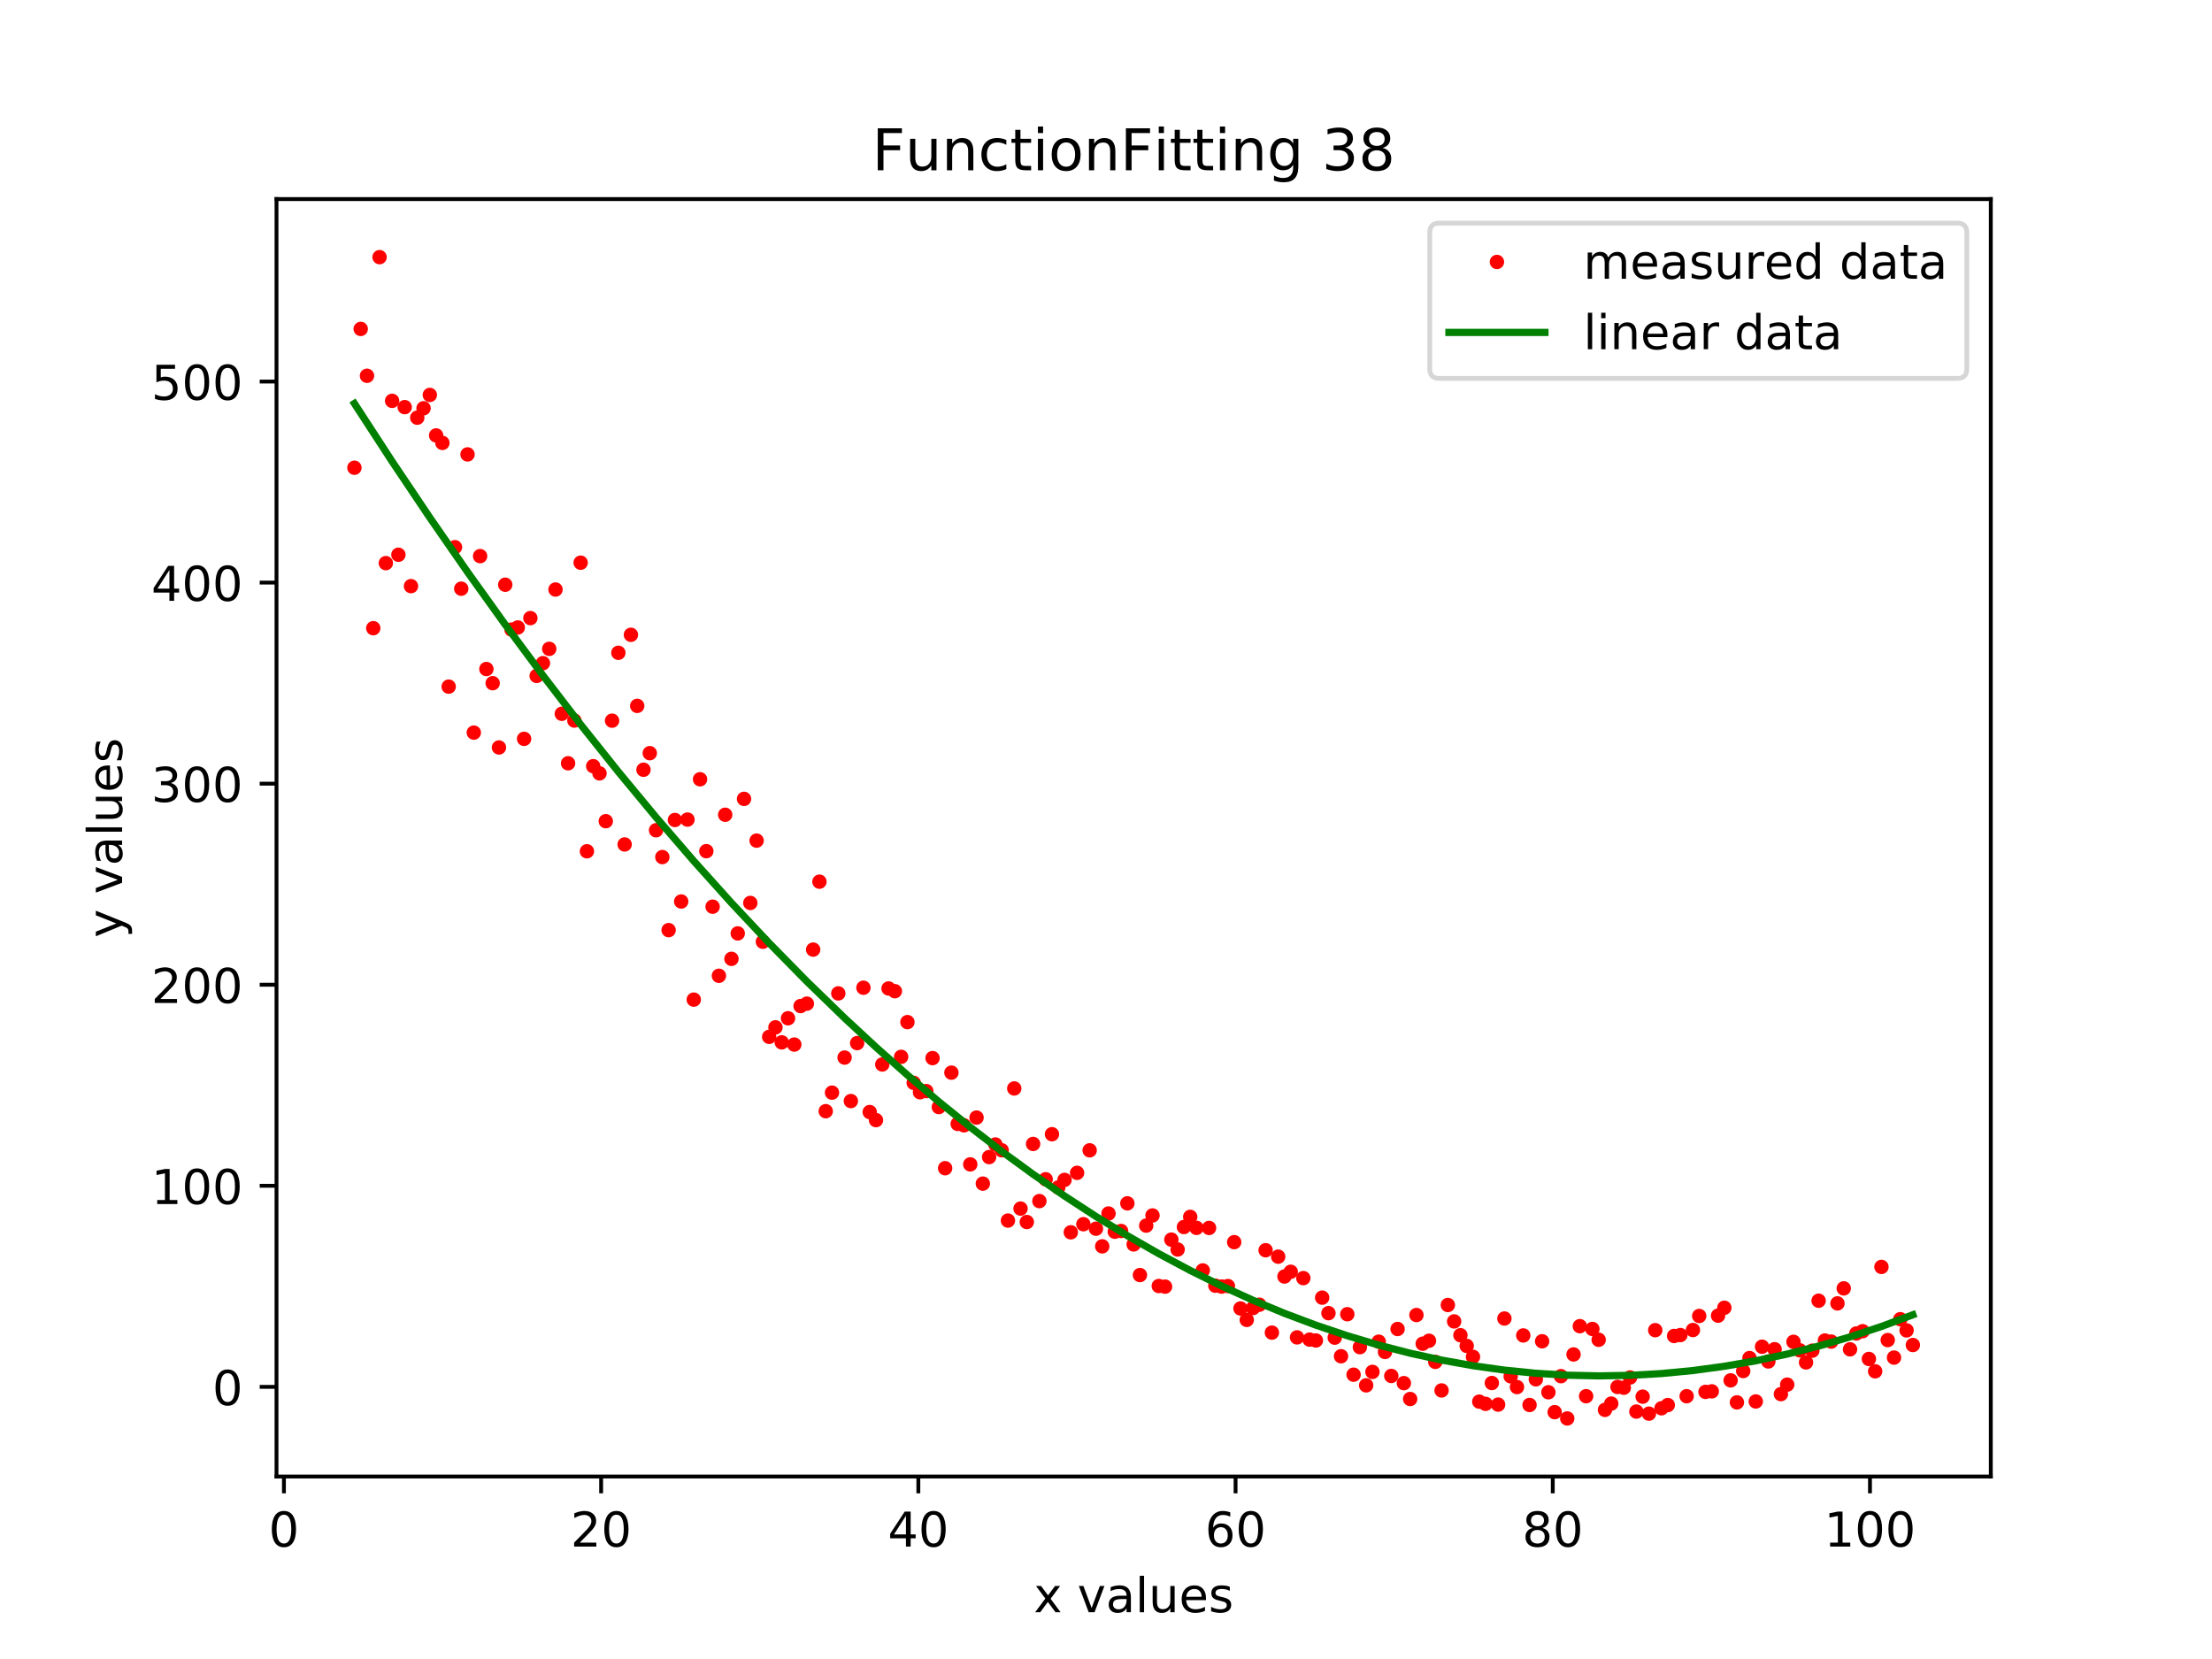 <?xml version="1.0" encoding="utf-8" standalone="no"?>
<!DOCTYPE svg PUBLIC "-//W3C//DTD SVG 1.1//EN"
  "http://www.w3.org/Graphics/SVG/1.1/DTD/svg11.dtd">
<!-- Created with matplotlib (https://matplotlib.org/) -->
<svg height="345.6pt" version="1.1" viewBox="0 0 460.8 345.6" width="460.8pt" xmlns="http://www.w3.org/2000/svg" xmlns:xlink="http://www.w3.org/1999/xlink">
 <defs>
  <style type="text/css">
*{stroke-linecap:butt;stroke-linejoin:round;}
  </style>
 </defs>
 <g id="figure_1">
  <g id="patch_1">
   <path d="M 0 345.6 
L 460.8 345.6 
L 460.8 0 
L 0 0 
z
" style="fill:#ffffff;"/>
  </g>
  <g id="axes_1">
   <g id="patch_2">
    <path d="M 57.6 307.584 
L 414.72 307.584 
L 414.72 41.472 
L 57.6 41.472 
z
" style="fill:#ffffff;"/>
   </g>
   <g id="matplotlib.axis_1">
    <g id="xtick_1">
     <g id="line2d_1">
      <defs>
       <path d="M 0 0 
L 0 3.5 
" id="m01c797d1cd" style="stroke:#000000;stroke-width:0.8;"/>
      </defs>
      <g>
       <use style="stroke:#000000;stroke-width:0.8;" x="59.147" xlink:href="#m01c797d1cd" y="307.584"/>
      </g>
     </g>
     <g id="text_1">
      <!-- 0 -->
      <defs>
       <path d="M 31.781 66.406 
Q 24.172 66.406 20.328 58.906 
Q 16.5 51.422 16.5 36.375 
Q 16.5 21.391 20.328 13.891 
Q 24.172 6.391 31.781 6.391 
Q 39.453 6.391 43.281 13.891 
Q 47.125 21.391 47.125 36.375 
Q 47.125 51.422 43.281 58.906 
Q 39.453 66.406 31.781 66.406 
z
M 31.781 74.219 
Q 44.047 74.219 50.516 64.516 
Q 56.984 54.828 56.984 36.375 
Q 56.984 17.969 50.516 8.266 
Q 44.047 -1.422 31.781 -1.422 
Q 19.531 -1.422 13.062 8.266 
Q 6.594 17.969 6.594 36.375 
Q 6.594 54.828 13.062 64.516 
Q 19.531 74.219 31.781 74.219 
z
" id="DejaVuSans-48"/>
      </defs>
      <g transform="translate(55.965 322.182)scale(0.1 -0.1)">
       <use xlink:href="#DejaVuSans-48"/>
      </g>
     </g>
    </g>
    <g id="xtick_2">
     <g id="line2d_2">
      <g>
       <use style="stroke:#000000;stroke-width:0.8;" x="125.228" xlink:href="#m01c797d1cd" y="307.584"/>
      </g>
     </g>
     <g id="text_2">
      <!-- 20 -->
      <defs>
       <path d="M 19.188 8.297 
L 53.609 8.297 
L 53.609 0 
L 7.328 0 
L 7.328 8.297 
Q 12.938 14.109 22.625 23.891 
Q 32.328 33.688 34.812 36.531 
Q 39.547 41.844 41.422 45.531 
Q 43.312 49.219 43.312 52.781 
Q 43.312 58.594 39.234 62.25 
Q 35.156 65.922 28.609 65.922 
Q 23.969 65.922 18.812 64.312 
Q 13.672 62.703 7.812 59.422 
L 7.812 69.391 
Q 13.766 71.781 18.938 73 
Q 24.125 74.219 28.422 74.219 
Q 39.75 74.219 46.484 68.547 
Q 53.219 62.891 53.219 53.422 
Q 53.219 48.922 51.531 44.891 
Q 49.859 40.875 45.406 35.406 
Q 44.188 33.984 37.641 27.219 
Q 31.109 20.453 19.188 8.297 
z
" id="DejaVuSans-50"/>
      </defs>
      <g transform="translate(118.865 322.182)scale(0.1 -0.1)">
       <use xlink:href="#DejaVuSans-50"/>
       <use x="63.623" xlink:href="#DejaVuSans-48"/>
      </g>
     </g>
    </g>
    <g id="xtick_3">
     <g id="line2d_3">
      <g>
       <use style="stroke:#000000;stroke-width:0.8;" x="191.308" xlink:href="#m01c797d1cd" y="307.584"/>
      </g>
     </g>
     <g id="text_3">
      <!-- 40 -->
      <defs>
       <path d="M 37.797 64.312 
L 12.891 25.391 
L 37.797 25.391 
z
M 35.203 72.906 
L 47.609 72.906 
L 47.609 25.391 
L 58.016 25.391 
L 58.016 17.188 
L 47.609 17.188 
L 47.609 0 
L 37.797 0 
L 37.797 17.188 
L 4.891 17.188 
L 4.891 26.703 
z
" id="DejaVuSans-52"/>
      </defs>
      <g transform="translate(184.946 322.182)scale(0.1 -0.1)">
       <use xlink:href="#DejaVuSans-52"/>
       <use x="63.623" xlink:href="#DejaVuSans-48"/>
      </g>
     </g>
    </g>
    <g id="xtick_4">
     <g id="line2d_4">
      <g>
       <use style="stroke:#000000;stroke-width:0.8;" x="257.389" xlink:href="#m01c797d1cd" y="307.584"/>
      </g>
     </g>
     <g id="text_4">
      <!-- 60 -->
      <defs>
       <path d="M 33.016 40.375 
Q 26.375 40.375 22.484 35.828 
Q 18.609 31.297 18.609 23.391 
Q 18.609 15.531 22.484 10.953 
Q 26.375 6.391 33.016 6.391 
Q 39.656 6.391 43.531 10.953 
Q 47.406 15.531 47.406 23.391 
Q 47.406 31.297 43.531 35.828 
Q 39.656 40.375 33.016 40.375 
z
M 52.594 71.297 
L 52.594 62.312 
Q 48.875 64.062 45.094 64.984 
Q 41.312 65.922 37.594 65.922 
Q 27.828 65.922 22.672 59.328 
Q 17.531 52.734 16.797 39.406 
Q 19.672 43.656 24.016 45.922 
Q 28.375 48.188 33.594 48.188 
Q 44.578 48.188 50.953 41.516 
Q 57.328 34.859 57.328 23.391 
Q 57.328 12.156 50.688 5.359 
Q 44.047 -1.422 33.016 -1.422 
Q 20.359 -1.422 13.672 8.266 
Q 6.984 17.969 6.984 36.375 
Q 6.984 53.656 15.188 63.938 
Q 23.391 74.219 37.203 74.219 
Q 40.922 74.219 44.703 73.484 
Q 48.484 72.75 52.594 71.297 
z
" id="DejaVuSans-54"/>
      </defs>
      <g transform="translate(251.027 322.182)scale(0.1 -0.1)">
       <use xlink:href="#DejaVuSans-54"/>
       <use x="63.623" xlink:href="#DejaVuSans-48"/>
      </g>
     </g>
    </g>
    <g id="xtick_5">
     <g id="line2d_5">
      <g>
       <use style="stroke:#000000;stroke-width:0.8;" x="323.47" xlink:href="#m01c797d1cd" y="307.584"/>
      </g>
     </g>
     <g id="text_5">
      <!-- 80 -->
      <defs>
       <path d="M 31.781 34.625 
Q 24.75 34.625 20.719 30.859 
Q 16.703 27.094 16.703 20.516 
Q 16.703 13.922 20.719 10.156 
Q 24.75 6.391 31.781 6.391 
Q 38.812 6.391 42.859 10.172 
Q 46.922 13.969 46.922 20.516 
Q 46.922 27.094 42.891 30.859 
Q 38.875 34.625 31.781 34.625 
z
M 21.922 38.812 
Q 15.578 40.375 12.031 44.719 
Q 8.5 49.078 8.5 55.328 
Q 8.5 64.062 14.719 69.141 
Q 20.953 74.219 31.781 74.219 
Q 42.672 74.219 48.875 69.141 
Q 55.078 64.062 55.078 55.328 
Q 55.078 49.078 51.531 44.719 
Q 48 40.375 41.703 38.812 
Q 48.828 37.156 52.797 32.312 
Q 56.781 27.484 56.781 20.516 
Q 56.781 9.906 50.312 4.234 
Q 43.844 -1.422 31.781 -1.422 
Q 19.734 -1.422 13.25 4.234 
Q 6.781 9.906 6.781 20.516 
Q 6.781 27.484 10.781 32.312 
Q 14.797 37.156 21.922 38.812 
z
M 18.312 54.391 
Q 18.312 48.734 21.844 45.562 
Q 25.391 42.391 31.781 42.391 
Q 38.141 42.391 41.719 45.562 
Q 45.312 48.734 45.312 54.391 
Q 45.312 60.062 41.719 63.234 
Q 38.141 66.406 31.781 66.406 
Q 25.391 66.406 21.844 63.234 
Q 18.312 60.062 18.312 54.391 
z
" id="DejaVuSans-56"/>
      </defs>
      <g transform="translate(317.108 322.182)scale(0.1 -0.1)">
       <use xlink:href="#DejaVuSans-56"/>
       <use x="63.623" xlink:href="#DejaVuSans-48"/>
      </g>
     </g>
    </g>
    <g id="xtick_6">
     <g id="line2d_6">
      <g>
       <use style="stroke:#000000;stroke-width:0.8;" x="389.551" xlink:href="#m01c797d1cd" y="307.584"/>
      </g>
     </g>
     <g id="text_6">
      <!-- 100 -->
      <defs>
       <path d="M 12.406 8.297 
L 28.516 8.297 
L 28.516 63.922 
L 10.984 60.406 
L 10.984 69.391 
L 28.422 72.906 
L 38.281 72.906 
L 38.281 8.297 
L 54.391 8.297 
L 54.391 0 
L 12.406 0 
z
" id="DejaVuSans-49"/>
      </defs>
      <g transform="translate(380.007 322.182)scale(0.1 -0.1)">
       <use xlink:href="#DejaVuSans-49"/>
       <use x="63.623" xlink:href="#DejaVuSans-48"/>
       <use x="127.246" xlink:href="#DejaVuSans-48"/>
      </g>
     </g>
    </g>
    <g id="text_7">
     <!-- x values -->
     <defs>
      <path d="M 54.891 54.688 
L 35.109 28.078 
L 55.906 0 
L 45.312 0 
L 29.391 21.484 
L 13.484 0 
L 2.875 0 
L 24.125 28.609 
L 4.688 54.688 
L 15.281 54.688 
L 29.781 35.203 
L 44.281 54.688 
z
" id="DejaVuSans-120"/>
      <path id="DejaVuSans-32"/>
      <path d="M 2.984 54.688 
L 12.5 54.688 
L 29.594 8.797 
L 46.688 54.688 
L 56.203 54.688 
L 35.688 0 
L 23.484 0 
z
" id="DejaVuSans-118"/>
      <path d="M 34.281 27.484 
Q 23.391 27.484 19.188 25 
Q 14.984 22.516 14.984 16.5 
Q 14.984 11.719 18.141 8.906 
Q 21.297 6.109 26.703 6.109 
Q 34.188 6.109 38.703 11.406 
Q 43.219 16.703 43.219 25.484 
L 43.219 27.484 
z
M 52.203 31.203 
L 52.203 0 
L 43.219 0 
L 43.219 8.297 
Q 40.141 3.328 35.547 0.953 
Q 30.953 -1.422 24.312 -1.422 
Q 15.922 -1.422 10.953 3.297 
Q 6 8.016 6 15.922 
Q 6 25.141 12.172 29.828 
Q 18.359 34.516 30.609 34.516 
L 43.219 34.516 
L 43.219 35.406 
Q 43.219 41.609 39.141 45 
Q 35.062 48.391 27.688 48.391 
Q 23 48.391 18.547 47.266 
Q 14.109 46.141 10.016 43.891 
L 10.016 52.203 
Q 14.938 54.109 19.578 55.047 
Q 24.219 56 28.609 56 
Q 40.484 56 46.344 49.844 
Q 52.203 43.703 52.203 31.203 
z
" id="DejaVuSans-97"/>
      <path d="M 9.422 75.984 
L 18.406 75.984 
L 18.406 0 
L 9.422 0 
z
" id="DejaVuSans-108"/>
      <path d="M 8.5 21.578 
L 8.5 54.688 
L 17.484 54.688 
L 17.484 21.922 
Q 17.484 14.156 20.5 10.266 
Q 23.531 6.391 29.594 6.391 
Q 36.859 6.391 41.078 11.031 
Q 45.312 15.672 45.312 23.688 
L 45.312 54.688 
L 54.297 54.688 
L 54.297 0 
L 45.312 0 
L 45.312 8.406 
Q 42.047 3.422 37.719 1 
Q 33.406 -1.422 27.688 -1.422 
Q 18.266 -1.422 13.375 4.438 
Q 8.5 10.297 8.5 21.578 
z
M 31.109 56 
z
" id="DejaVuSans-117"/>
      <path d="M 56.203 29.594 
L 56.203 25.203 
L 14.891 25.203 
Q 15.484 15.922 20.484 11.062 
Q 25.484 6.203 34.422 6.203 
Q 39.594 6.203 44.453 7.469 
Q 49.312 8.734 54.109 11.281 
L 54.109 2.781 
Q 49.266 0.734 44.188 -0.344 
Q 39.109 -1.422 33.891 -1.422 
Q 20.797 -1.422 13.156 6.188 
Q 5.516 13.812 5.516 26.812 
Q 5.516 40.234 12.766 48.109 
Q 20.016 56 32.328 56 
Q 43.359 56 49.781 48.891 
Q 56.203 41.797 56.203 29.594 
z
M 47.219 32.234 
Q 47.125 39.594 43.094 43.984 
Q 39.062 48.391 32.422 48.391 
Q 24.906 48.391 20.391 44.141 
Q 15.875 39.891 15.188 32.172 
z
" id="DejaVuSans-101"/>
      <path d="M 44.281 53.078 
L 44.281 44.578 
Q 40.484 46.531 36.375 47.5 
Q 32.281 48.484 27.875 48.484 
Q 21.188 48.484 17.844 46.438 
Q 14.5 44.391 14.5 40.281 
Q 14.5 37.156 16.891 35.375 
Q 19.281 33.594 26.516 31.984 
L 29.594 31.297 
Q 39.156 29.25 43.188 25.516 
Q 47.219 21.781 47.219 15.094 
Q 47.219 7.469 41.188 3.016 
Q 35.156 -1.422 24.609 -1.422 
Q 20.219 -1.422 15.453 -0.562 
Q 10.688 0.297 5.422 2 
L 5.422 11.281 
Q 10.406 8.688 15.234 7.391 
Q 20.062 6.109 24.812 6.109 
Q 31.156 6.109 34.562 8.281 
Q 37.984 10.453 37.984 14.406 
Q 37.984 18.062 35.516 20.016 
Q 33.062 21.969 24.703 23.781 
L 21.578 24.516 
Q 13.234 26.266 9.516 29.906 
Q 5.812 33.547 5.812 39.891 
Q 5.812 47.609 11.281 51.797 
Q 16.75 56 26.812 56 
Q 31.781 56 36.172 55.266 
Q 40.578 54.547 44.281 53.078 
z
" id="DejaVuSans-115"/>
     </defs>
     <g transform="translate(215.349 335.861)scale(0.1 -0.1)">
      <use xlink:href="#DejaVuSans-120"/>
      <use x="59.18" xlink:href="#DejaVuSans-32"/>
      <use x="90.967" xlink:href="#DejaVuSans-118"/>
      <use x="150.146" xlink:href="#DejaVuSans-97"/>
      <use x="211.426" xlink:href="#DejaVuSans-108"/>
      <use x="239.209" xlink:href="#DejaVuSans-117"/>
      <use x="302.588" xlink:href="#DejaVuSans-101"/>
      <use x="364.111" xlink:href="#DejaVuSans-115"/>
     </g>
    </g>
   </g>
   <g id="matplotlib.axis_2">
    <g id="ytick_1">
     <g id="line2d_7">
      <defs>
       <path d="M 0 0 
L -3.5 0 
" id="m03c8b4f52d" style="stroke:#000000;stroke-width:0.8;"/>
      </defs>
      <g>
       <use style="stroke:#000000;stroke-width:0.8;" x="57.6" xlink:href="#m03c8b4f52d" y="288.906"/>
      </g>
     </g>
     <g id="text_8">
      <!-- 0 -->
      <g transform="translate(44.237 292.705)scale(0.1 -0.1)">
       <use xlink:href="#DejaVuSans-48"/>
      </g>
     </g>
    </g>
    <g id="ytick_2">
     <g id="line2d_8">
      <g>
       <use style="stroke:#000000;stroke-width:0.8;" x="57.6" xlink:href="#m03c8b4f52d" y="247.021"/>
      </g>
     </g>
     <g id="text_9">
      <!-- 100 -->
      <g transform="translate(31.512 250.82)scale(0.1 -0.1)">
       <use xlink:href="#DejaVuSans-49"/>
       <use x="63.623" xlink:href="#DejaVuSans-48"/>
       <use x="127.246" xlink:href="#DejaVuSans-48"/>
      </g>
     </g>
    </g>
    <g id="ytick_3">
     <g id="line2d_9">
      <g>
       <use style="stroke:#000000;stroke-width:0.8;" x="57.6" xlink:href="#m03c8b4f52d" y="205.136"/>
      </g>
     </g>
     <g id="text_10">
      <!-- 200 -->
      <g transform="translate(31.512 208.935)scale(0.1 -0.1)">
       <use xlink:href="#DejaVuSans-50"/>
       <use x="63.623" xlink:href="#DejaVuSans-48"/>
       <use x="127.246" xlink:href="#DejaVuSans-48"/>
      </g>
     </g>
    </g>
    <g id="ytick_4">
     <g id="line2d_10">
      <g>
       <use style="stroke:#000000;stroke-width:0.8;" x="57.6" xlink:href="#m03c8b4f52d" y="163.251"/>
      </g>
     </g>
     <g id="text_11">
      <!-- 300 -->
      <defs>
       <path d="M 40.578 39.312 
Q 47.656 37.797 51.625 33 
Q 55.609 28.219 55.609 21.188 
Q 55.609 10.406 48.188 4.484 
Q 40.766 -1.422 27.094 -1.422 
Q 22.516 -1.422 17.656 -0.516 
Q 12.797 0.391 7.625 2.203 
L 7.625 11.719 
Q 11.719 9.328 16.594 8.109 
Q 21.484 6.891 26.812 6.891 
Q 36.078 6.891 40.938 10.547 
Q 45.797 14.203 45.797 21.188 
Q 45.797 27.641 41.281 31.266 
Q 36.766 34.906 28.719 34.906 
L 20.219 34.906 
L 20.219 43.016 
L 29.109 43.016 
Q 36.375 43.016 40.234 45.922 
Q 44.094 48.828 44.094 54.297 
Q 44.094 59.906 40.109 62.906 
Q 36.141 65.922 28.719 65.922 
Q 24.656 65.922 20.016 65.031 
Q 15.375 64.156 9.812 62.312 
L 9.812 71.094 
Q 15.438 72.656 20.344 73.438 
Q 25.25 74.219 29.594 74.219 
Q 40.828 74.219 47.359 69.109 
Q 53.906 64.016 53.906 55.328 
Q 53.906 49.266 50.438 45.094 
Q 46.969 40.922 40.578 39.312 
z
" id="DejaVuSans-51"/>
      </defs>
      <g transform="translate(31.512 167.05)scale(0.1 -0.1)">
       <use xlink:href="#DejaVuSans-51"/>
       <use x="63.623" xlink:href="#DejaVuSans-48"/>
       <use x="127.246" xlink:href="#DejaVuSans-48"/>
      </g>
     </g>
    </g>
    <g id="ytick_5">
     <g id="line2d_11">
      <g>
       <use style="stroke:#000000;stroke-width:0.8;" x="57.6" xlink:href="#m03c8b4f52d" y="121.366"/>
      </g>
     </g>
     <g id="text_12">
      <!-- 400 -->
      <g transform="translate(31.512 125.165)scale(0.1 -0.1)">
       <use xlink:href="#DejaVuSans-52"/>
       <use x="63.623" xlink:href="#DejaVuSans-48"/>
       <use x="127.246" xlink:href="#DejaVuSans-48"/>
      </g>
     </g>
    </g>
    <g id="ytick_6">
     <g id="line2d_12">
      <g>
       <use style="stroke:#000000;stroke-width:0.8;" x="57.6" xlink:href="#m03c8b4f52d" y="79.481"/>
      </g>
     </g>
     <g id="text_13">
      <!-- 500 -->
      <defs>
       <path d="M 10.797 72.906 
L 49.516 72.906 
L 49.516 64.594 
L 19.828 64.594 
L 19.828 46.734 
Q 21.969 47.469 24.109 47.828 
Q 26.266 48.188 28.422 48.188 
Q 40.625 48.188 47.75 41.5 
Q 54.891 34.812 54.891 23.391 
Q 54.891 11.625 47.562 5.094 
Q 40.234 -1.422 26.906 -1.422 
Q 22.312 -1.422 17.547 -0.641 
Q 12.797 0.141 7.719 1.703 
L 7.719 11.625 
Q 12.109 9.234 16.797 8.062 
Q 21.484 6.891 26.703 6.891 
Q 35.156 6.891 40.078 11.328 
Q 45.016 15.766 45.016 23.391 
Q 45.016 31 40.078 35.438 
Q 35.156 39.891 26.703 39.891 
Q 22.75 39.891 18.812 39.016 
Q 14.891 38.141 10.797 36.281 
z
" id="DejaVuSans-53"/>
      </defs>
      <g transform="translate(31.512 83.28)scale(0.1 -0.1)">
       <use xlink:href="#DejaVuSans-53"/>
       <use x="63.623" xlink:href="#DejaVuSans-48"/>
       <use x="127.246" xlink:href="#DejaVuSans-48"/>
      </g>
     </g>
    </g>
    <g id="text_14">
     <!-- y values -->
     <defs>
      <path d="M 32.172 -5.078 
Q 28.375 -14.844 24.75 -17.812 
Q 21.141 -20.797 15.094 -20.797 
L 7.906 -20.797 
L 7.906 -13.281 
L 13.188 -13.281 
Q 16.891 -13.281 18.938 -11.516 
Q 21 -9.766 23.484 -3.219 
L 25.094 0.875 
L 2.984 54.688 
L 12.5 54.688 
L 29.594 11.922 
L 46.688 54.688 
L 56.203 54.688 
z
" id="DejaVuSans-121"/>
     </defs>
     <g transform="translate(25.433 195.339)rotate(-90)scale(0.1 -0.1)">
      <use xlink:href="#DejaVuSans-121"/>
      <use x="59.18" xlink:href="#DejaVuSans-32"/>
      <use x="90.967" xlink:href="#DejaVuSans-118"/>
      <use x="150.146" xlink:href="#DejaVuSans-97"/>
      <use x="211.426" xlink:href="#DejaVuSans-108"/>
      <use x="239.209" xlink:href="#DejaVuSans-117"/>
      <use x="302.588" xlink:href="#DejaVuSans-101"/>
      <use x="364.111" xlink:href="#DejaVuSans-115"/>
     </g>
    </g>
   </g>
   <g id="line2d_13">
    <defs>
     <path d="M 0 1 
C 0.265 1 0.52 0.895 0.707 0.707 
C 0.895 0.52 1 0.265 1 0 
C 1 -0.265 0.895 -0.52 0.707 -0.707 
C 0.52 -0.895 0.265 -1 0 -1 
C -0.265 -1 -0.52 -0.895 -0.707 -0.707 
C -0.895 -0.52 -1 -0.265 -1 0 
C -1 0.265 -0.895 0.52 -0.707 0.707 
C -0.52 0.895 -0.265 1 0 1 
z
" id="m7a199475a3" style="stroke:#ff0000;"/>
    </defs>
    <g clip-path="url(#p7dbb656627)">
     <use style="fill:#ff0000;stroke:#ff0000;" x="73.833" xlink:href="#m7a199475a3" y="97.437"/>
     <use style="fill:#ff0000;stroke:#ff0000;" x="75.142" xlink:href="#m7a199475a3" y="68.52"/>
     <use style="fill:#ff0000;stroke:#ff0000;" x="76.451" xlink:href="#m7a199475a3" y="78.28"/>
     <use style="fill:#ff0000;stroke:#ff0000;" x="77.76" xlink:href="#m7a199475a3" y="130.861"/>
     <use style="fill:#ff0000;stroke:#ff0000;" x="79.069" xlink:href="#m7a199475a3" y="53.568"/>
     <use style="fill:#ff0000;stroke:#ff0000;" x="80.378" xlink:href="#m7a199475a3" y="117.31"/>
     <use style="fill:#ff0000;stroke:#ff0000;" x="81.687" xlink:href="#m7a199475a3" y="83.504"/>
     <use style="fill:#ff0000;stroke:#ff0000;" x="82.996" xlink:href="#m7a199475a3" y="115.564"/>
     <use style="fill:#ff0000;stroke:#ff0000;" x="84.305" xlink:href="#m7a199475a3" y="84.814"/>
     <use style="fill:#ff0000;stroke:#ff0000;" x="85.615" xlink:href="#m7a199475a3" y="122.103"/>
     <use style="fill:#ff0000;stroke:#ff0000;" x="86.924" xlink:href="#m7a199475a3" y="87.012"/>
     <use style="fill:#ff0000;stroke:#ff0000;" x="88.233" xlink:href="#m7a199475a3" y="85.052"/>
     <use style="fill:#ff0000;stroke:#ff0000;" x="89.542" xlink:href="#m7a199475a3" y="82.274"/>
     <use style="fill:#ff0000;stroke:#ff0000;" x="90.851" xlink:href="#m7a199475a3" y="90.707"/>
     <use style="fill:#ff0000;stroke:#ff0000;" x="92.16" xlink:href="#m7a199475a3" y="92.265"/>
     <use style="fill:#ff0000;stroke:#ff0000;" x="93.469" xlink:href="#m7a199475a3" y="143.039"/>
     <use style="fill:#ff0000;stroke:#ff0000;" x="94.778" xlink:href="#m7a199475a3" y="113.992"/>
     <use style="fill:#ff0000;stroke:#ff0000;" x="96.087" xlink:href="#m7a199475a3" y="122.637"/>
     <use style="fill:#ff0000;stroke:#ff0000;" x="97.396" xlink:href="#m7a199475a3" y="94.662"/>
     <use style="fill:#ff0000;stroke:#ff0000;" x="98.705" xlink:href="#m7a199475a3" y="152.615"/>
     <use style="fill:#ff0000;stroke:#ff0000;" x="100.015" xlink:href="#m7a199475a3" y="115.85"/>
     <use style="fill:#ff0000;stroke:#ff0000;" x="101.324" xlink:href="#m7a199475a3" y="139.373"/>
     <use style="fill:#ff0000;stroke:#ff0000;" x="102.633" xlink:href="#m7a199475a3" y="142.324"/>
     <use style="fill:#ff0000;stroke:#ff0000;" x="103.942" xlink:href="#m7a199475a3" y="155.713"/>
     <use style="fill:#ff0000;stroke:#ff0000;" x="105.251" xlink:href="#m7a199475a3" y="121.807"/>
     <use style="fill:#ff0000;stroke:#ff0000;" x="106.56" xlink:href="#m7a199475a3" y="131.155"/>
     <use style="fill:#ff0000;stroke:#ff0000;" x="107.869" xlink:href="#m7a199475a3" y="130.713"/>
     <use style="fill:#ff0000;stroke:#ff0000;" x="109.178" xlink:href="#m7a199475a3" y="153.915"/>
     <use style="fill:#ff0000;stroke:#ff0000;" x="110.487" xlink:href="#m7a199475a3" y="128.761"/>
     <use style="fill:#ff0000;stroke:#ff0000;" x="111.796" xlink:href="#m7a199475a3" y="140.803"/>
     <use style="fill:#ff0000;stroke:#ff0000;" x="113.105" xlink:href="#m7a199475a3" y="138.148"/>
     <use style="fill:#ff0000;stroke:#ff0000;" x="114.415" xlink:href="#m7a199475a3" y="135.166"/>
     <use style="fill:#ff0000;stroke:#ff0000;" x="115.724" xlink:href="#m7a199475a3" y="122.808"/>
     <use style="fill:#ff0000;stroke:#ff0000;" x="117.033" xlink:href="#m7a199475a3" y="148.695"/>
     <use style="fill:#ff0000;stroke:#ff0000;" x="118.342" xlink:href="#m7a199475a3" y="159.002"/>
     <use style="fill:#ff0000;stroke:#ff0000;" x="119.651" xlink:href="#m7a199475a3" y="150.101"/>
     <use style="fill:#ff0000;stroke:#ff0000;" x="120.96" xlink:href="#m7a199475a3" y="117.219"/>
     <use style="fill:#ff0000;stroke:#ff0000;" x="122.269" xlink:href="#m7a199475a3" y="177.336"/>
     <use style="fill:#ff0000;stroke:#ff0000;" x="123.578" xlink:href="#m7a199475a3" y="159.61"/>
     <use style="fill:#ff0000;stroke:#ff0000;" x="124.887" xlink:href="#m7a199475a3" y="161.104"/>
     <use style="fill:#ff0000;stroke:#ff0000;" x="126.196" xlink:href="#m7a199475a3" y="171.069"/>
     <use style="fill:#ff0000;stroke:#ff0000;" x="127.505" xlink:href="#m7a199475a3" y="150.129"/>
     <use style="fill:#ff0000;stroke:#ff0000;" x="128.815" xlink:href="#m7a199475a3" y="135.988"/>
     <use style="fill:#ff0000;stroke:#ff0000;" x="130.124" xlink:href="#m7a199475a3" y="175.913"/>
     <use style="fill:#ff0000;stroke:#ff0000;" x="131.433" xlink:href="#m7a199475a3" y="132.24"/>
     <use style="fill:#ff0000;stroke:#ff0000;" x="132.742" xlink:href="#m7a199475a3" y="147.047"/>
     <use style="fill:#ff0000;stroke:#ff0000;" x="134.051" xlink:href="#m7a199475a3" y="160.352"/>
     <use style="fill:#ff0000;stroke:#ff0000;" x="135.36" xlink:href="#m7a199475a3" y="156.901"/>
     <use style="fill:#ff0000;stroke:#ff0000;" x="136.669" xlink:href="#m7a199475a3" y="172.957"/>
     <use style="fill:#ff0000;stroke:#ff0000;" x="137.978" xlink:href="#m7a199475a3" y="178.543"/>
     <use style="fill:#ff0000;stroke:#ff0000;" x="139.287" xlink:href="#m7a199475a3" y="193.762"/>
     <use style="fill:#ff0000;stroke:#ff0000;" x="140.596" xlink:href="#m7a199475a3" y="170.818"/>
     <use style="fill:#ff0000;stroke:#ff0000;" x="141.905" xlink:href="#m7a199475a3" y="187.799"/>
     <use style="fill:#ff0000;stroke:#ff0000;" x="143.215" xlink:href="#m7a199475a3" y="170.735"/>
     <use style="fill:#ff0000;stroke:#ff0000;" x="144.524" xlink:href="#m7a199475a3" y="208.238"/>
     <use style="fill:#ff0000;stroke:#ff0000;" x="145.833" xlink:href="#m7a199475a3" y="162.337"/>
     <use style="fill:#ff0000;stroke:#ff0000;" x="147.142" xlink:href="#m7a199475a3" y="177.312"/>
     <use style="fill:#ff0000;stroke:#ff0000;" x="148.451" xlink:href="#m7a199475a3" y="188.88"/>
     <use style="fill:#ff0000;stroke:#ff0000;" x="149.76" xlink:href="#m7a199475a3" y="203.275"/>
     <use style="fill:#ff0000;stroke:#ff0000;" x="151.069" xlink:href="#m7a199475a3" y="169.728"/>
     <use style="fill:#ff0000;stroke:#ff0000;" x="152.378" xlink:href="#m7a199475a3" y="199.743"/>
     <use style="fill:#ff0000;stroke:#ff0000;" x="153.687" xlink:href="#m7a199475a3" y="194.444"/>
     <use style="fill:#ff0000;stroke:#ff0000;" x="154.996" xlink:href="#m7a199475a3" y="166.421"/>
     <use style="fill:#ff0000;stroke:#ff0000;" x="156.305" xlink:href="#m7a199475a3" y="188.1"/>
     <use style="fill:#ff0000;stroke:#ff0000;" x="157.615" xlink:href="#m7a199475a3" y="175.117"/>
     <use style="fill:#ff0000;stroke:#ff0000;" x="158.924" xlink:href="#m7a199475a3" y="196.182"/>
     <use style="fill:#ff0000;stroke:#ff0000;" x="160.233" xlink:href="#m7a199475a3" y="215.993"/>
     <use style="fill:#ff0000;stroke:#ff0000;" x="161.542" xlink:href="#m7a199475a3" y="214.017"/>
     <use style="fill:#ff0000;stroke:#ff0000;" x="162.851" xlink:href="#m7a199475a3" y="217.143"/>
     <use style="fill:#ff0000;stroke:#ff0000;" x="164.16" xlink:href="#m7a199475a3" y="212.123"/>
     <use style="fill:#ff0000;stroke:#ff0000;" x="165.469" xlink:href="#m7a199475a3" y="217.602"/>
     <use style="fill:#ff0000;stroke:#ff0000;" x="166.778" xlink:href="#m7a199475a3" y="209.58"/>
     <use style="fill:#ff0000;stroke:#ff0000;" x="168.087" xlink:href="#m7a199475a3" y="209.077"/>
     <use style="fill:#ff0000;stroke:#ff0000;" x="169.396" xlink:href="#m7a199475a3" y="197.821"/>
     <use style="fill:#ff0000;stroke:#ff0000;" x="170.705" xlink:href="#m7a199475a3" y="183.668"/>
     <use style="fill:#ff0000;stroke:#ff0000;" x="172.015" xlink:href="#m7a199475a3" y="231.481"/>
     <use style="fill:#ff0000;stroke:#ff0000;" x="173.324" xlink:href="#m7a199475a3" y="227.618"/>
     <use style="fill:#ff0000;stroke:#ff0000;" x="174.633" xlink:href="#m7a199475a3" y="206.943"/>
     <use style="fill:#ff0000;stroke:#ff0000;" x="175.942" xlink:href="#m7a199475a3" y="220.313"/>
     <use style="fill:#ff0000;stroke:#ff0000;" x="177.251" xlink:href="#m7a199475a3" y="229.371"/>
     <use style="fill:#ff0000;stroke:#ff0000;" x="178.56" xlink:href="#m7a199475a3" y="217.295"/>
     <use style="fill:#ff0000;stroke:#ff0000;" x="179.869" xlink:href="#m7a199475a3" y="205.762"/>
     <use style="fill:#ff0000;stroke:#ff0000;" x="181.178" xlink:href="#m7a199475a3" y="231.66"/>
     <use style="fill:#ff0000;stroke:#ff0000;" x="182.487" xlink:href="#m7a199475a3" y="233.343"/>
     <use style="fill:#ff0000;stroke:#ff0000;" x="183.796" xlink:href="#m7a199475a3" y="221.748"/>
     <use style="fill:#ff0000;stroke:#ff0000;" x="185.105" xlink:href="#m7a199475a3" y="205.913"/>
     <use style="fill:#ff0000;stroke:#ff0000;" x="186.415" xlink:href="#m7a199475a3" y="206.484"/>
     <use style="fill:#ff0000;stroke:#ff0000;" x="187.724" xlink:href="#m7a199475a3" y="220.159"/>
     <use style="fill:#ff0000;stroke:#ff0000;" x="189.033" xlink:href="#m7a199475a3" y="212.927"/>
     <use style="fill:#ff0000;stroke:#ff0000;" x="190.342" xlink:href="#m7a199475a3" y="225.579"/>
     <use style="fill:#ff0000;stroke:#ff0000;" x="191.651" xlink:href="#m7a199475a3" y="227.534"/>
     <use style="fill:#ff0000;stroke:#ff0000;" x="192.96" xlink:href="#m7a199475a3" y="227.294"/>
     <use style="fill:#ff0000;stroke:#ff0000;" x="194.269" xlink:href="#m7a199475a3" y="220.423"/>
     <use style="fill:#ff0000;stroke:#ff0000;" x="195.578" xlink:href="#m7a199475a3" y="230.618"/>
     <use style="fill:#ff0000;stroke:#ff0000;" x="196.887" xlink:href="#m7a199475a3" y="243.359"/>
     <use style="fill:#ff0000;stroke:#ff0000;" x="198.196" xlink:href="#m7a199475a3" y="223.451"/>
     <use style="fill:#ff0000;stroke:#ff0000;" x="199.505" xlink:href="#m7a199475a3" y="234.126"/>
     <use style="fill:#ff0000;stroke:#ff0000;" x="200.815" xlink:href="#m7a199475a3" y="234.425"/>
     <use style="fill:#ff0000;stroke:#ff0000;" x="202.124" xlink:href="#m7a199475a3" y="242.562"/>
     <use style="fill:#ff0000;stroke:#ff0000;" x="203.433" xlink:href="#m7a199475a3" y="232.811"/>
     <use style="fill:#ff0000;stroke:#ff0000;" x="204.742" xlink:href="#m7a199475a3" y="246.57"/>
     <use style="fill:#ff0000;stroke:#ff0000;" x="206.051" xlink:href="#m7a199475a3" y="241.041"/>
     <use style="fill:#ff0000;stroke:#ff0000;" x="207.36" xlink:href="#m7a199475a3" y="238.417"/>
     <use style="fill:#ff0000;stroke:#ff0000;" x="208.669" xlink:href="#m7a199475a3" y="239.618"/>
     <use style="fill:#ff0000;stroke:#ff0000;" x="209.978" xlink:href="#m7a199475a3" y="254.268"/>
     <use style="fill:#ff0000;stroke:#ff0000;" x="211.287" xlink:href="#m7a199475a3" y="226.745"/>
     <use style="fill:#ff0000;stroke:#ff0000;" x="212.596" xlink:href="#m7a199475a3" y="251.768"/>
     <use style="fill:#ff0000;stroke:#ff0000;" x="213.905" xlink:href="#m7a199475a3" y="254.568"/>
     <use style="fill:#ff0000;stroke:#ff0000;" x="215.215" xlink:href="#m7a199475a3" y="238.303"/>
     <use style="fill:#ff0000;stroke:#ff0000;" x="216.524" xlink:href="#m7a199475a3" y="250.21"/>
     <use style="fill:#ff0000;stroke:#ff0000;" x="217.833" xlink:href="#m7a199475a3" y="245.664"/>
     <use style="fill:#ff0000;stroke:#ff0000;" x="219.142" xlink:href="#m7a199475a3" y="236.278"/>
     <use style="fill:#ff0000;stroke:#ff0000;" x="220.451" xlink:href="#m7a199475a3" y="247.373"/>
     <use style="fill:#ff0000;stroke:#ff0000;" x="221.76" xlink:href="#m7a199475a3" y="245.797"/>
     <use style="fill:#ff0000;stroke:#ff0000;" x="223.069" xlink:href="#m7a199475a3" y="256.714"/>
     <use style="fill:#ff0000;stroke:#ff0000;" x="224.378" xlink:href="#m7a199475a3" y="244.324"/>
     <use style="fill:#ff0000;stroke:#ff0000;" x="225.687" xlink:href="#m7a199475a3" y="255.024"/>
     <use style="fill:#ff0000;stroke:#ff0000;" x="226.996" xlink:href="#m7a199475a3" y="239.633"/>
     <use style="fill:#ff0000;stroke:#ff0000;" x="228.305" xlink:href="#m7a199475a3" y="255.963"/>
     <use style="fill:#ff0000;stroke:#ff0000;" x="229.615" xlink:href="#m7a199475a3" y="259.636"/>
     <use style="fill:#ff0000;stroke:#ff0000;" x="230.924" xlink:href="#m7a199475a3" y="252.794"/>
     <use style="fill:#ff0000;stroke:#ff0000;" x="232.233" xlink:href="#m7a199475a3" y="256.584"/>
     <use style="fill:#ff0000;stroke:#ff0000;" x="233.542" xlink:href="#m7a199475a3" y="256.438"/>
     <use style="fill:#ff0000;stroke:#ff0000;" x="234.851" xlink:href="#m7a199475a3" y="250.678"/>
     <use style="fill:#ff0000;stroke:#ff0000;" x="236.16" xlink:href="#m7a199475a3" y="259.235"/>
     <use style="fill:#ff0000;stroke:#ff0000;" x="237.469" xlink:href="#m7a199475a3" y="265.618"/>
     <use style="fill:#ff0000;stroke:#ff0000;" x="238.778" xlink:href="#m7a199475a3" y="255.317"/>
     <use style="fill:#ff0000;stroke:#ff0000;" x="240.087" xlink:href="#m7a199475a3" y="253.202"/>
     <use style="fill:#ff0000;stroke:#ff0000;" x="241.396" xlink:href="#m7a199475a3" y="267.9"/>
     <use style="fill:#ff0000;stroke:#ff0000;" x="242.705" xlink:href="#m7a199475a3" y="268.03"/>
     <use style="fill:#ff0000;stroke:#ff0000;" x="244.015" xlink:href="#m7a199475a3" y="258.238"/>
     <use style="fill:#ff0000;stroke:#ff0000;" x="245.324" xlink:href="#m7a199475a3" y="260.294"/>
     <use style="fill:#ff0000;stroke:#ff0000;" x="246.633" xlink:href="#m7a199475a3" y="255.612"/>
     <use style="fill:#ff0000;stroke:#ff0000;" x="247.942" xlink:href="#m7a199475a3" y="253.496"/>
     <use style="fill:#ff0000;stroke:#ff0000;" x="249.251" xlink:href="#m7a199475a3" y="255.787"/>
     <use style="fill:#ff0000;stroke:#ff0000;" x="250.56" xlink:href="#m7a199475a3" y="264.651"/>
     <use style="fill:#ff0000;stroke:#ff0000;" x="251.869" xlink:href="#m7a199475a3" y="255.802"/>
     <use style="fill:#ff0000;stroke:#ff0000;" x="253.178" xlink:href="#m7a199475a3" y="267.829"/>
     <use style="fill:#ff0000;stroke:#ff0000;" x="254.487" xlink:href="#m7a199475a3" y="268.015"/>
     <use style="fill:#ff0000;stroke:#ff0000;" x="255.796" xlink:href="#m7a199475a3" y="267.911"/>
     <use style="fill:#ff0000;stroke:#ff0000;" x="257.105" xlink:href="#m7a199475a3" y="258.761"/>
     <use style="fill:#ff0000;stroke:#ff0000;" x="258.415" xlink:href="#m7a199475a3" y="272.578"/>
     <use style="fill:#ff0000;stroke:#ff0000;" x="259.724" xlink:href="#m7a199475a3" y="274.956"/>
     <use style="fill:#ff0000;stroke:#ff0000;" x="261.033" xlink:href="#m7a199475a3" y="272.483"/>
     <use style="fill:#ff0000;stroke:#ff0000;" x="262.342" xlink:href="#m7a199475a3" y="271.796"/>
     <use style="fill:#ff0000;stroke:#ff0000;" x="263.651" xlink:href="#m7a199475a3" y="260.445"/>
     <use style="fill:#ff0000;stroke:#ff0000;" x="264.96" xlink:href="#m7a199475a3" y="277.61"/>
     <use style="fill:#ff0000;stroke:#ff0000;" x="266.269" xlink:href="#m7a199475a3" y="261.787"/>
     <use style="fill:#ff0000;stroke:#ff0000;" x="267.578" xlink:href="#m7a199475a3" y="265.92"/>
     <use style="fill:#ff0000;stroke:#ff0000;" x="268.887" xlink:href="#m7a199475a3" y="264.933"/>
     <use style="fill:#ff0000;stroke:#ff0000;" x="270.196" xlink:href="#m7a199475a3" y="278.601"/>
     <use style="fill:#ff0000;stroke:#ff0000;" x="271.505" xlink:href="#m7a199475a3" y="266.256"/>
     <use style="fill:#ff0000;stroke:#ff0000;" x="272.815" xlink:href="#m7a199475a3" y="279.065"/>
     <use style="fill:#ff0000;stroke:#ff0000;" x="274.124" xlink:href="#m7a199475a3" y="279.244"/>
     <use style="fill:#ff0000;stroke:#ff0000;" x="275.433" xlink:href="#m7a199475a3" y="270.321"/>
     <use style="fill:#ff0000;stroke:#ff0000;" x="276.742" xlink:href="#m7a199475a3" y="273.557"/>
     <use style="fill:#ff0000;stroke:#ff0000;" x="278.051" xlink:href="#m7a199475a3" y="278.656"/>
     <use style="fill:#ff0000;stroke:#ff0000;" x="279.36" xlink:href="#m7a199475a3" y="282.53"/>
     <use style="fill:#ff0000;stroke:#ff0000;" x="280.669" xlink:href="#m7a199475a3" y="273.776"/>
     <use style="fill:#ff0000;stroke:#ff0000;" x="281.978" xlink:href="#m7a199475a3" y="286.375"/>
     <use style="fill:#ff0000;stroke:#ff0000;" x="283.287" xlink:href="#m7a199475a3" y="280.636"/>
     <use style="fill:#ff0000;stroke:#ff0000;" x="284.596" xlink:href="#m7a199475a3" y="288.593"/>
     <use style="fill:#ff0000;stroke:#ff0000;" x="285.905" xlink:href="#m7a199475a3" y="285.791"/>
     <use style="fill:#ff0000;stroke:#ff0000;" x="287.215" xlink:href="#m7a199475a3" y="279.496"/>
     <use style="fill:#ff0000;stroke:#ff0000;" x="288.524" xlink:href="#m7a199475a3" y="281.638"/>
     <use style="fill:#ff0000;stroke:#ff0000;" x="289.833" xlink:href="#m7a199475a3" y="286.637"/>
     <use style="fill:#ff0000;stroke:#ff0000;" x="291.142" xlink:href="#m7a199475a3" y="276.855"/>
     <use style="fill:#ff0000;stroke:#ff0000;" x="292.451" xlink:href="#m7a199475a3" y="288.133"/>
     <use style="fill:#ff0000;stroke:#ff0000;" x="293.76" xlink:href="#m7a199475a3" y="291.439"/>
     <use style="fill:#ff0000;stroke:#ff0000;" x="295.069" xlink:href="#m7a199475a3" y="273.944"/>
     <use style="fill:#ff0000;stroke:#ff0000;" x="296.378" xlink:href="#m7a199475a3" y="279.919"/>
     <use style="fill:#ff0000;stroke:#ff0000;" x="297.687" xlink:href="#m7a199475a3" y="279.304"/>
     <use style="fill:#ff0000;stroke:#ff0000;" x="298.996" xlink:href="#m7a199475a3" y="283.704"/>
     <use style="fill:#ff0000;stroke:#ff0000;" x="300.305" xlink:href="#m7a199475a3" y="289.656"/>
     <use style="fill:#ff0000;stroke:#ff0000;" x="301.615" xlink:href="#m7a199475a3" y="271.856"/>
     <use style="fill:#ff0000;stroke:#ff0000;" x="302.924" xlink:href="#m7a199475a3" y="275.274"/>
     <use style="fill:#ff0000;stroke:#ff0000;" x="304.233" xlink:href="#m7a199475a3" y="278.147"/>
     <use style="fill:#ff0000;stroke:#ff0000;" x="305.542" xlink:href="#m7a199475a3" y="280.375"/>
     <use style="fill:#ff0000;stroke:#ff0000;" x="306.851" xlink:href="#m7a199475a3" y="282.652"/>
     <use style="fill:#ff0000;stroke:#ff0000;" x="308.16" xlink:href="#m7a199475a3" y="291.985"/>
     <use style="fill:#ff0000;stroke:#ff0000;" x="309.469" xlink:href="#m7a199475a3" y="292.446"/>
     <use style="fill:#ff0000;stroke:#ff0000;" x="310.778" xlink:href="#m7a199475a3" y="288.107"/>
     <use style="fill:#ff0000;stroke:#ff0000;" x="312.087" xlink:href="#m7a199475a3" y="292.604"/>
     <use style="fill:#ff0000;stroke:#ff0000;" x="313.396" xlink:href="#m7a199475a3" y="274.671"/>
     <use style="fill:#ff0000;stroke:#ff0000;" x="314.705" xlink:href="#m7a199475a3" y="286.716"/>
     <use style="fill:#ff0000;stroke:#ff0000;" x="316.015" xlink:href="#m7a199475a3" y="288.95"/>
     <use style="fill:#ff0000;stroke:#ff0000;" x="317.324" xlink:href="#m7a199475a3" y="278.197"/>
     <use style="fill:#ff0000;stroke:#ff0000;" x="318.633" xlink:href="#m7a199475a3" y="292.68"/>
     <use style="fill:#ff0000;stroke:#ff0000;" x="319.942" xlink:href="#m7a199475a3" y="287.333"/>
     <use style="fill:#ff0000;stroke:#ff0000;" x="321.251" xlink:href="#m7a199475a3" y="279.41"/>
     <use style="fill:#ff0000;stroke:#ff0000;" x="322.56" xlink:href="#m7a199475a3" y="290.035"/>
     <use style="fill:#ff0000;stroke:#ff0000;" x="323.869" xlink:href="#m7a199475a3" y="294.176"/>
     <use style="fill:#ff0000;stroke:#ff0000;" x="325.178" xlink:href="#m7a199475a3" y="286.678"/>
     <use style="fill:#ff0000;stroke:#ff0000;" x="326.487" xlink:href="#m7a199475a3" y="295.488"/>
     <use style="fill:#ff0000;stroke:#ff0000;" x="327.796" xlink:href="#m7a199475a3" y="282.157"/>
     <use style="fill:#ff0000;stroke:#ff0000;" x="329.105" xlink:href="#m7a199475a3" y="276.267"/>
     <use style="fill:#ff0000;stroke:#ff0000;" x="330.415" xlink:href="#m7a199475a3" y="290.85"/>
     <use style="fill:#ff0000;stroke:#ff0000;" x="331.724" xlink:href="#m7a199475a3" y="276.846"/>
     <use style="fill:#ff0000;stroke:#ff0000;" x="333.033" xlink:href="#m7a199475a3" y="279.098"/>
     <use style="fill:#ff0000;stroke:#ff0000;" x="334.342" xlink:href="#m7a199475a3" y="293.702"/>
     <use style="fill:#ff0000;stroke:#ff0000;" x="335.651" xlink:href="#m7a199475a3" y="292.397"/>
     <use style="fill:#ff0000;stroke:#ff0000;" x="336.96" xlink:href="#m7a199475a3" y="288.927"/>
     <use style="fill:#ff0000;stroke:#ff0000;" x="338.269" xlink:href="#m7a199475a3" y="289.089"/>
     <use style="fill:#ff0000;stroke:#ff0000;" x="339.578" xlink:href="#m7a199475a3" y="286.953"/>
     <use style="fill:#ff0000;stroke:#ff0000;" x="340.887" xlink:href="#m7a199475a3" y="294.057"/>
     <use style="fill:#ff0000;stroke:#ff0000;" x="342.196" xlink:href="#m7a199475a3" y="290.949"/>
     <use style="fill:#ff0000;stroke:#ff0000;" x="343.505" xlink:href="#m7a199475a3" y="294.49"/>
     <use style="fill:#ff0000;stroke:#ff0000;" x="344.815" xlink:href="#m7a199475a3" y="277.1"/>
     <use style="fill:#ff0000;stroke:#ff0000;" x="346.124" xlink:href="#m7a199475a3" y="293.369"/>
     <use style="fill:#ff0000;stroke:#ff0000;" x="347.433" xlink:href="#m7a199475a3" y="292.698"/>
     <use style="fill:#ff0000;stroke:#ff0000;" x="348.742" xlink:href="#m7a199475a3" y="278.307"/>
     <use style="fill:#ff0000;stroke:#ff0000;" x="350.051" xlink:href="#m7a199475a3" y="278.118"/>
     <use style="fill:#ff0000;stroke:#ff0000;" x="351.36" xlink:href="#m7a199475a3" y="290.855"/>
     <use style="fill:#ff0000;stroke:#ff0000;" x="352.669" xlink:href="#m7a199475a3" y="277.069"/>
     <use style="fill:#ff0000;stroke:#ff0000;" x="353.978" xlink:href="#m7a199475a3" y="274.14"/>
     <use style="fill:#ff0000;stroke:#ff0000;" x="355.287" xlink:href="#m7a199475a3" y="289.956"/>
     <use style="fill:#ff0000;stroke:#ff0000;" x="356.596" xlink:href="#m7a199475a3" y="289.845"/>
     <use style="fill:#ff0000;stroke:#ff0000;" x="357.905" xlink:href="#m7a199475a3" y="274.075"/>
     <use style="fill:#ff0000;stroke:#ff0000;" x="359.215" xlink:href="#m7a199475a3" y="272.431"/>
     <use style="fill:#ff0000;stroke:#ff0000;" x="360.524" xlink:href="#m7a199475a3" y="287.557"/>
     <use style="fill:#ff0000;stroke:#ff0000;" x="361.833" xlink:href="#m7a199475a3" y="292.141"/>
     <use style="fill:#ff0000;stroke:#ff0000;" x="363.142" xlink:href="#m7a199475a3" y="285.611"/>
     <use style="fill:#ff0000;stroke:#ff0000;" x="364.451" xlink:href="#m7a199475a3" y="282.906"/>
     <use style="fill:#ff0000;stroke:#ff0000;" x="365.76" xlink:href="#m7a199475a3" y="291.947"/>
     <use style="fill:#ff0000;stroke:#ff0000;" x="367.069" xlink:href="#m7a199475a3" y="280.543"/>
     <use style="fill:#ff0000;stroke:#ff0000;" x="368.378" xlink:href="#m7a199475a3" y="283.616"/>
     <use style="fill:#ff0000;stroke:#ff0000;" x="369.687" xlink:href="#m7a199475a3" y="281.066"/>
     <use style="fill:#ff0000;stroke:#ff0000;" x="370.996" xlink:href="#m7a199475a3" y="290.419"/>
     <use style="fill:#ff0000;stroke:#ff0000;" x="372.305" xlink:href="#m7a199475a3" y="288.444"/>
     <use style="fill:#ff0000;stroke:#ff0000;" x="373.615" xlink:href="#m7a199475a3" y="279.528"/>
     <use style="fill:#ff0000;stroke:#ff0000;" x="374.924" xlink:href="#m7a199475a3" y="281.294"/>
     <use style="fill:#ff0000;stroke:#ff0000;" x="376.233" xlink:href="#m7a199475a3" y="283.817"/>
     <use style="fill:#ff0000;stroke:#ff0000;" x="377.542" xlink:href="#m7a199475a3" y="281.367"/>
     <use style="fill:#ff0000;stroke:#ff0000;" x="378.851" xlink:href="#m7a199475a3" y="270.961"/>
     <use style="fill:#ff0000;stroke:#ff0000;" x="380.16" xlink:href="#m7a199475a3" y="279.254"/>
     <use style="fill:#ff0000;stroke:#ff0000;" x="381.469" xlink:href="#m7a199475a3" y="279.479"/>
     <use style="fill:#ff0000;stroke:#ff0000;" x="382.778" xlink:href="#m7a199475a3" y="271.518"/>
     <use style="fill:#ff0000;stroke:#ff0000;" x="384.087" xlink:href="#m7a199475a3" y="268.391"/>
     <use style="fill:#ff0000;stroke:#ff0000;" x="385.396" xlink:href="#m7a199475a3" y="281.09"/>
     <use style="fill:#ff0000;stroke:#ff0000;" x="386.705" xlink:href="#m7a199475a3" y="277.788"/>
     <use style="fill:#ff0000;stroke:#ff0000;" x="388.015" xlink:href="#m7a199475a3" y="277.315"/>
     <use style="fill:#ff0000;stroke:#ff0000;" x="389.324" xlink:href="#m7a199475a3" y="283.095"/>
     <use style="fill:#ff0000;stroke:#ff0000;" x="390.633" xlink:href="#m7a199475a3" y="285.668"/>
     <use style="fill:#ff0000;stroke:#ff0000;" x="391.942" xlink:href="#m7a199475a3" y="263.919"/>
     <use style="fill:#ff0000;stroke:#ff0000;" x="393.251" xlink:href="#m7a199475a3" y="279.163"/>
     <use style="fill:#ff0000;stroke:#ff0000;" x="394.56" xlink:href="#m7a199475a3" y="282.81"/>
     <use style="fill:#ff0000;stroke:#ff0000;" x="395.869" xlink:href="#m7a199475a3" y="274.812"/>
     <use style="fill:#ff0000;stroke:#ff0000;" x="397.178" xlink:href="#m7a199475a3" y="277.147"/>
     <use style="fill:#ff0000;stroke:#ff0000;" x="398.487" xlink:href="#m7a199475a3" y="280.191"/>
    </g>
   </g>
   <g id="line2d_14">
    <path clip-path="url(#p7dbb656627)" d="M 73.833 84.056 
L 81.687 96.129 
L 89.542 107.832 
L 97.396 119.163 
L 105.251 130.123 
L 113.105 140.713 
L 120.96 150.932 
L 128.815 160.779 
L 136.669 170.256 
L 144.524 179.362 
L 152.378 188.097 
L 160.233 196.461 
L 168.087 204.454 
L 175.942 212.076 
L 182.487 218.144 
L 189.033 223.955 
L 195.578 229.508 
L 202.124 234.804 
L 208.669 239.842 
L 215.215 244.622 
L 221.76 249.145 
L 228.305 253.41 
L 234.851 257.418 
L 241.396 261.168 
L 247.942 264.661 
L 254.487 267.896 
L 261.033 270.873 
L 267.578 273.593 
L 274.124 276.055 
L 280.669 278.259 
L 287.215 280.206 
L 293.76 281.896 
L 300.305 283.327 
L 306.851 284.502 
L 313.396 285.418 
L 319.942 286.077 
L 326.487 286.478 
L 333.033 286.622 
L 339.578 286.509 
L 346.124 286.137 
L 352.669 285.508 
L 359.215 284.622 
L 365.76 283.478 
L 372.305 282.076 
L 378.851 280.416 
L 385.396 278.5 
L 391.942 276.325 
L 398.487 273.893 
L 398.487 273.893 
" style="fill:none;stroke:#008000;stroke-linecap:square;stroke-width:1.5;"/>
   </g>
   <g id="patch_3">
    <path d="M 57.6 307.584 
L 57.6 41.472 
" style="fill:none;stroke:#000000;stroke-linecap:square;stroke-linejoin:miter;stroke-width:0.8;"/>
   </g>
   <g id="patch_4">
    <path d="M 414.72 307.584 
L 414.72 41.472 
" style="fill:none;stroke:#000000;stroke-linecap:square;stroke-linejoin:miter;stroke-width:0.8;"/>
   </g>
   <g id="patch_5">
    <path d="M 57.6 307.584 
L 414.72 307.584 
" style="fill:none;stroke:#000000;stroke-linecap:square;stroke-linejoin:miter;stroke-width:0.8;"/>
   </g>
   <g id="patch_6">
    <path d="M 57.6 41.472 
L 414.72 41.472 
" style="fill:none;stroke:#000000;stroke-linecap:square;stroke-linejoin:miter;stroke-width:0.8;"/>
   </g>
   <g id="text_15">
    <!-- FunctionFitting 38 -->
    <defs>
     <path d="M 9.812 72.906 
L 51.703 72.906 
L 51.703 64.594 
L 19.672 64.594 
L 19.672 43.109 
L 48.578 43.109 
L 48.578 34.812 
L 19.672 34.812 
L 19.672 0 
L 9.812 0 
z
" id="DejaVuSans-70"/>
     <path d="M 54.891 33.016 
L 54.891 0 
L 45.906 0 
L 45.906 32.719 
Q 45.906 40.484 42.875 44.328 
Q 39.844 48.188 33.797 48.188 
Q 26.516 48.188 22.312 43.547 
Q 18.109 38.922 18.109 30.906 
L 18.109 0 
L 9.078 0 
L 9.078 54.688 
L 18.109 54.688 
L 18.109 46.188 
Q 21.344 51.125 25.703 53.562 
Q 30.078 56 35.797 56 
Q 45.219 56 50.047 50.172 
Q 54.891 44.344 54.891 33.016 
z
" id="DejaVuSans-110"/>
     <path d="M 48.781 52.594 
L 48.781 44.188 
Q 44.969 46.297 41.141 47.344 
Q 37.312 48.391 33.406 48.391 
Q 24.656 48.391 19.812 42.844 
Q 14.984 37.312 14.984 27.297 
Q 14.984 17.281 19.812 11.734 
Q 24.656 6.203 33.406 6.203 
Q 37.312 6.203 41.141 7.25 
Q 44.969 8.297 48.781 10.406 
L 48.781 2.094 
Q 45.016 0.344 40.984 -0.531 
Q 36.969 -1.422 32.422 -1.422 
Q 20.062 -1.422 12.781 6.344 
Q 5.516 14.109 5.516 27.297 
Q 5.516 40.672 12.859 48.328 
Q 20.219 56 33.016 56 
Q 37.156 56 41.109 55.141 
Q 45.062 54.297 48.781 52.594 
z
" id="DejaVuSans-99"/>
     <path d="M 18.312 70.219 
L 18.312 54.688 
L 36.812 54.688 
L 36.812 47.703 
L 18.312 47.703 
L 18.312 18.016 
Q 18.312 11.328 20.141 9.422 
Q 21.969 7.516 27.594 7.516 
L 36.812 7.516 
L 36.812 0 
L 27.594 0 
Q 17.188 0 13.234 3.875 
Q 9.281 7.766 9.281 18.016 
L 9.281 47.703 
L 2.688 47.703 
L 2.688 54.688 
L 9.281 54.688 
L 9.281 70.219 
z
" id="DejaVuSans-116"/>
     <path d="M 9.422 54.688 
L 18.406 54.688 
L 18.406 0 
L 9.422 0 
z
M 9.422 75.984 
L 18.406 75.984 
L 18.406 64.594 
L 9.422 64.594 
z
" id="DejaVuSans-105"/>
     <path d="M 30.609 48.391 
Q 23.391 48.391 19.188 42.75 
Q 14.984 37.109 14.984 27.297 
Q 14.984 17.484 19.156 11.844 
Q 23.344 6.203 30.609 6.203 
Q 37.797 6.203 41.984 11.859 
Q 46.188 17.531 46.188 27.297 
Q 46.188 37.016 41.984 42.703 
Q 37.797 48.391 30.609 48.391 
z
M 30.609 56 
Q 42.328 56 49.016 48.375 
Q 55.719 40.766 55.719 27.297 
Q 55.719 13.875 49.016 6.219 
Q 42.328 -1.422 30.609 -1.422 
Q 18.844 -1.422 12.172 6.219 
Q 5.516 13.875 5.516 27.297 
Q 5.516 40.766 12.172 48.375 
Q 18.844 56 30.609 56 
z
" id="DejaVuSans-111"/>
     <path d="M 45.406 27.984 
Q 45.406 37.75 41.375 43.109 
Q 37.359 48.484 30.078 48.484 
Q 22.859 48.484 18.828 43.109 
Q 14.797 37.75 14.797 27.984 
Q 14.797 18.266 18.828 12.891 
Q 22.859 7.516 30.078 7.516 
Q 37.359 7.516 41.375 12.891 
Q 45.406 18.266 45.406 27.984 
z
M 54.391 6.781 
Q 54.391 -7.172 48.188 -13.984 
Q 42 -20.797 29.203 -20.797 
Q 24.469 -20.797 20.266 -20.094 
Q 16.062 -19.391 12.109 -17.922 
L 12.109 -9.188 
Q 16.062 -11.328 19.922 -12.344 
Q 23.781 -13.375 27.781 -13.375 
Q 36.625 -13.375 41.016 -8.766 
Q 45.406 -4.156 45.406 5.172 
L 45.406 9.625 
Q 42.625 4.781 38.281 2.391 
Q 33.938 0 27.875 0 
Q 17.828 0 11.672 7.656 
Q 5.516 15.328 5.516 27.984 
Q 5.516 40.672 11.672 48.328 
Q 17.828 56 27.875 56 
Q 33.938 56 38.281 53.609 
Q 42.625 51.219 45.406 46.391 
L 45.406 54.688 
L 54.391 54.688 
z
" id="DejaVuSans-103"/>
    </defs>
    <g transform="translate(181.681 35.472)scale(0.12 -0.12)">
     <use xlink:href="#DejaVuSans-70"/>
     <use x="57.441" xlink:href="#DejaVuSans-117"/>
     <use x="120.82" xlink:href="#DejaVuSans-110"/>
     <use x="184.199" xlink:href="#DejaVuSans-99"/>
     <use x="239.18" xlink:href="#DejaVuSans-116"/>
     <use x="278.389" xlink:href="#DejaVuSans-105"/>
     <use x="306.172" xlink:href="#DejaVuSans-111"/>
     <use x="367.354" xlink:href="#DejaVuSans-110"/>
     <use x="430.732" xlink:href="#DejaVuSans-70"/>
     <use x="488.143" xlink:href="#DejaVuSans-105"/>
     <use x="515.926" xlink:href="#DejaVuSans-116"/>
     <use x="555.135" xlink:href="#DejaVuSans-116"/>
     <use x="594.344" xlink:href="#DejaVuSans-105"/>
     <use x="622.127" xlink:href="#DejaVuSans-110"/>
     <use x="685.506" xlink:href="#DejaVuSans-103"/>
     <use x="748.982" xlink:href="#DejaVuSans-32"/>
     <use x="780.77" xlink:href="#DejaVuSans-51"/>
     <use x="844.393" xlink:href="#DejaVuSans-56"/>
    </g>
   </g>
   <g id="legend_1">
    <g id="patch_7">
     <path d="M 299.839 78.828 
L 407.72 78.828 
Q 409.72 78.828 409.72 76.828 
L 409.72 48.472 
Q 409.72 46.472 407.72 46.472 
L 299.839 46.472 
Q 297.839 46.472 297.839 48.472 
L 297.839 76.828 
Q 297.839 78.828 299.839 78.828 
z
" style="fill:#ffffff;opacity:0.8;stroke:#cccccc;stroke-linejoin:miter;"/>
    </g>
    <g id="line2d_15"/>
    <g id="line2d_16">
     <g>
      <use style="fill:#ff0000;stroke:#ff0000;" x="311.839" xlink:href="#m7a199475a3" y="54.57"/>
     </g>
    </g>
    <g id="text_16">
     <!-- measured data -->
     <defs>
      <path d="M 52 44.188 
Q 55.375 50.25 60.062 53.125 
Q 64.75 56 71.094 56 
Q 79.641 56 84.281 50.016 
Q 88.922 44.047 88.922 33.016 
L 88.922 0 
L 79.891 0 
L 79.891 32.719 
Q 79.891 40.578 77.094 44.375 
Q 74.312 48.188 68.609 48.188 
Q 61.625 48.188 57.562 43.547 
Q 53.516 38.922 53.516 30.906 
L 53.516 0 
L 44.484 0 
L 44.484 32.719 
Q 44.484 40.625 41.703 44.406 
Q 38.922 48.188 33.109 48.188 
Q 26.219 48.188 22.156 43.531 
Q 18.109 38.875 18.109 30.906 
L 18.109 0 
L 9.078 0 
L 9.078 54.688 
L 18.109 54.688 
L 18.109 46.188 
Q 21.188 51.219 25.484 53.609 
Q 29.781 56 35.688 56 
Q 41.656 56 45.828 52.969 
Q 50 49.953 52 44.188 
z
" id="DejaVuSans-109"/>
      <path d="M 41.109 46.297 
Q 39.594 47.172 37.812 47.578 
Q 36.031 48 33.891 48 
Q 26.266 48 22.188 43.047 
Q 18.109 38.094 18.109 28.812 
L 18.109 0 
L 9.078 0 
L 9.078 54.688 
L 18.109 54.688 
L 18.109 46.188 
Q 20.953 51.172 25.484 53.578 
Q 30.031 56 36.531 56 
Q 37.453 56 38.578 55.875 
Q 39.703 55.766 41.062 55.516 
z
" id="DejaVuSans-114"/>
      <path d="M 45.406 46.391 
L 45.406 75.984 
L 54.391 75.984 
L 54.391 0 
L 45.406 0 
L 45.406 8.203 
Q 42.578 3.328 38.25 0.953 
Q 33.938 -1.422 27.875 -1.422 
Q 17.969 -1.422 11.734 6.484 
Q 5.516 14.406 5.516 27.297 
Q 5.516 40.188 11.734 48.094 
Q 17.969 56 27.875 56 
Q 33.938 56 38.25 53.625 
Q 42.578 51.266 45.406 46.391 
z
M 14.797 27.297 
Q 14.797 17.391 18.875 11.75 
Q 22.953 6.109 30.078 6.109 
Q 37.203 6.109 41.297 11.75 
Q 45.406 17.391 45.406 27.297 
Q 45.406 37.203 41.297 42.844 
Q 37.203 48.484 30.078 48.484 
Q 22.953 48.484 18.875 42.844 
Q 14.797 37.203 14.797 27.297 
z
" id="DejaVuSans-100"/>
     </defs>
     <g transform="translate(329.839 58.07)scale(0.1 -0.1)">
      <use xlink:href="#DejaVuSans-109"/>
      <use x="97.412" xlink:href="#DejaVuSans-101"/>
      <use x="158.936" xlink:href="#DejaVuSans-97"/>
      <use x="220.215" xlink:href="#DejaVuSans-115"/>
      <use x="272.314" xlink:href="#DejaVuSans-117"/>
      <use x="335.693" xlink:href="#DejaVuSans-114"/>
      <use x="376.775" xlink:href="#DejaVuSans-101"/>
      <use x="438.299" xlink:href="#DejaVuSans-100"/>
      <use x="501.775" xlink:href="#DejaVuSans-32"/>
      <use x="533.562" xlink:href="#DejaVuSans-100"/>
      <use x="597.039" xlink:href="#DejaVuSans-97"/>
      <use x="658.318" xlink:href="#DejaVuSans-116"/>
      <use x="697.527" xlink:href="#DejaVuSans-97"/>
     </g>
    </g>
    <g id="line2d_17">
     <path d="M 301.839 69.249 
L 321.839 69.249 
" style="fill:none;stroke:#008000;stroke-linecap:square;stroke-width:1.5;"/>
    </g>
    <g id="line2d_18"/>
    <g id="text_17">
     <!-- linear data -->
     <g transform="translate(329.839 72.749)scale(0.1 -0.1)">
      <use xlink:href="#DejaVuSans-108"/>
      <use x="27.783" xlink:href="#DejaVuSans-105"/>
      <use x="55.566" xlink:href="#DejaVuSans-110"/>
      <use x="118.945" xlink:href="#DejaVuSans-101"/>
      <use x="180.469" xlink:href="#DejaVuSans-97"/>
      <use x="241.748" xlink:href="#DejaVuSans-114"/>
      <use x="282.861" xlink:href="#DejaVuSans-32"/>
      <use x="314.648" xlink:href="#DejaVuSans-100"/>
      <use x="378.125" xlink:href="#DejaVuSans-97"/>
      <use x="439.404" xlink:href="#DejaVuSans-116"/>
      <use x="478.613" xlink:href="#DejaVuSans-97"/>
     </g>
    </g>
   </g>
  </g>
 </g>
 <defs>
  <clipPath id="p7dbb656627">
   <rect height="266.112" width="357.12" x="57.6" y="41.472"/>
  </clipPath>
 </defs>
</svg>
